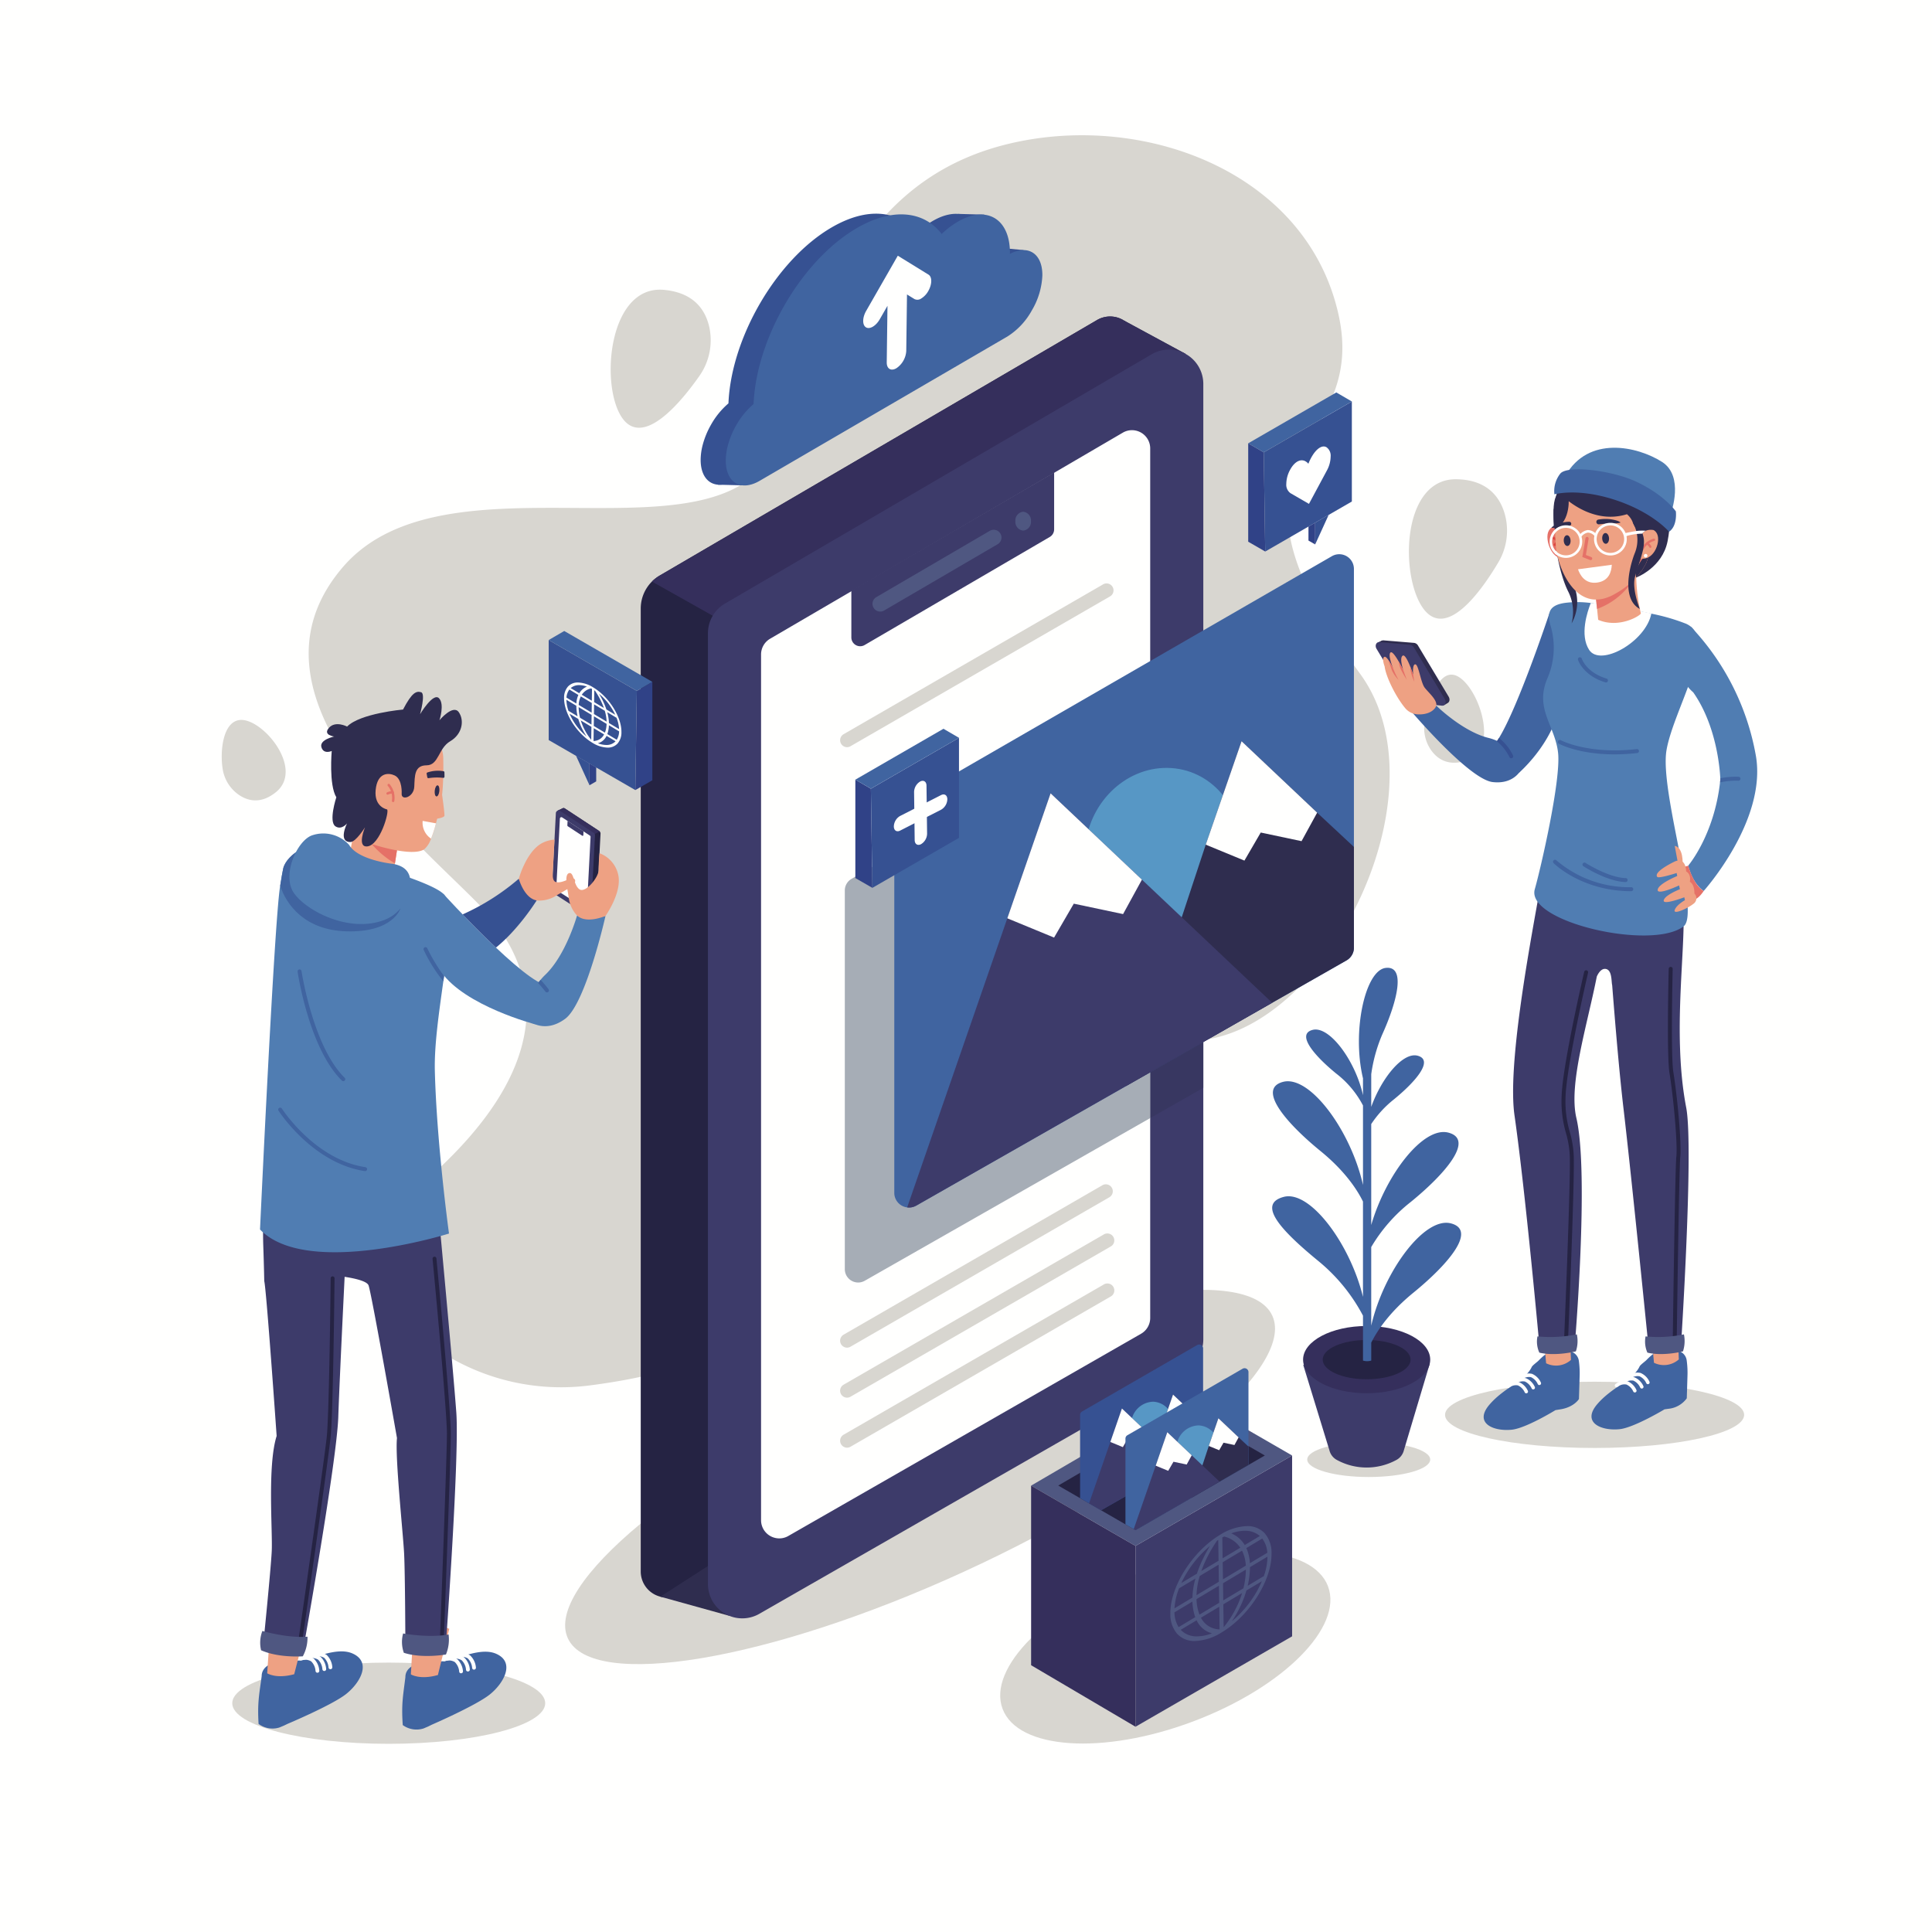 <svg xmlns="http://www.w3.org/2000/svg" xmlns:xlink="http://www.w3.org/1999/xlink" width="499.94" height="500" viewBox="0 0 499.94 500">
  <rect x="0" y="0" width="499.94" height="500" fill="#808080" stroke="none"/>
  <defs>
    <clipPath id="clip-path">
      <path id="Clip_2" data-name="Clip 2" d="M0,0H499.94V500H0Z" transform="translate(0.06)" fill="none"/>
    </clipPath>
    <clipPath id="clip-path-2">
      <path id="Clip_178" data-name="Clip 178" d="M.929,42.437,20.923,53.98,54.39,34.658l.6-24.407L35.826,0,0,18.83.929,42.437" transform="translate(0.971 0.978)" fill="none"/>
    </clipPath>
  </defs>
  <g id="img2" transform="translate(-0.06)">
    <g id="Group_3" data-name="Group 3">
      <path id="Clip_2-2" data-name="Clip 2" d="M0,0H499.94V500H0Z" transform="translate(0.06)" fill="none"/>
      <g id="Group_3-2" data-name="Group 3" clip-path="url(#clip-path)">
        <path id="Fill_1" data-name="Fill 1" d="M0,500H499.94V0H0Z" transform="translate(0.06)" fill="#fffffe"/>
      </g>
    </g>
    <path id="Fill_4" data-name="Fill 4" d="M72.968,323.472a57.554,57.554,0,0,1-45.974-14.124c-10.435-9.433-16.86-22.164-.816-35.364,38.4-31.59,35.355-57.115,17.642-75.179S-18.915,144.205,8.8,111.8C22.153,96.184,46.317,96.312,69.027,96.44c24.428.138,47.175.276,52.976-19.177,11.193-37.537,24.682-67.1,59.8-75.205S258.534,9.992,266.531,46.6c7.92,36.255-37.344,34.232,5.523,92.729,25.21,34.4-16.664,108.1-54.538,92.969s-84.194,8.107-85.818,50.82c-1.072,28.168-35.444,37.36-58.73,40.353" transform="translate(79.936 35)" fill="#d8d6d0"/>
    <path id="Fill_5" data-name="Fill 5" d="M23.082,21.6A16.067,16.067,0,0,0,24.765,8.861C23.482,4.52,20.224.143,12.327,0c-15.8-.283-14.62,30.829-6.473,35.456,5.905,3.354,13.5-7.584,17.228-13.858" transform="translate(364.643 124.014)" fill="#d8d6d0"/>
    <path id="Fill_6" data-name="Fill 6" d="M22.9,22.405A16.065,16.065,0,0,0,25.551,9.831C24.6,5.4,21.686.792,13.822.051-1.906-1.432-3.1,29.679,4.672,34.912c5.634,3.793,14.035-6.536,18.231-12.507" transform="translate(158.083 74.958)" fill="#d8d6d0"/>
    <path id="Fill_7" data-name="Fill 7" d="M.233,12.638a10,10,0,0,0,4.245,6.784c2.338,1.576,5.639,2.385,9.488-.68,7.7-6.131-3.793-19.7-9.54-18.688C.26.786-.465,8.145.233,12.638" transform="translate(57.437 186.291)" fill="#d8d6d0"/>
    <path id="Fill_8" data-name="Fill 8" d="M.226,11.677a10.006,10.006,0,0,0,1.557,7.85c1.626,2.3,4.424,4.233,9.11,2.736,9.373-2.995,2.453-21.11-3.28-22.208C3.459-.741,1.171,7.23.226,11.677" transform="translate(368.591 174.579)" fill="#d8d6d0"/>
    <path id="Fill_9" data-name="Fill 9" d="M.527.627C.512.558.493.47.473.373L.527.627" transform="translate(356.932 210.915)" fill="#e57167"/>
    <path id="Fill_10" data-name="Fill 10" d="M182.994,6.7c6.21,13.562-29.564,43.242-79.9,66.291S6.91,103.727.7,90.165,30.264,46.924,80.6,23.874,176.784-6.866,182.994,6.7" transform="translate(146.299 333.763)" fill="#d8d6d0"/>
    <path id="Fill_11" data-name="Fill 11" d="M15.859,8.585l-14.3,7.374L0,0,.027.015.039.022l15.82,8.563" transform="translate(290.943 82.969)" fill="#2f2d4f"/>
    <path id="Fill_12" data-name="Fill 12" d="M128.184,6.74V258.98a6.727,6.727,0,0,1-3.384,5.838L10.08,330.588A6.731,6.731,0,0,1,0,324.751V75.577A9.883,9.883,0,0,1,2.893,68.59,10,10,0,0,1,4.9,67.041L118.058.93a6.673,6.673,0,0,1,7.05.158l.012.007a6.664,6.664,0,0,1,3.064,5.645" transform="translate(165.862 81.896)" fill="#252343"/>
    <path id="Fill_13" data-name="Fill 13" d="M0,11.5l17.852,4.955V0L0,11.5" transform="translate(170.935 401.668)" fill="#2f2d4f"/>
    <path id="Fill_14" data-name="Fill 14" d="M138.047,9.658l-12.756,6.579v7.357L24.029,82.1,0,68.59a10,10,0,0,1,2.008-1.549L115.165.93a6.676,6.676,0,0,1,7.05.158l.012.007,15.82,8.563" transform="translate(168.755 81.896)" fill="#352f5c"/>
    <path id="Fill_15" data-name="Fill 15" d="M128.185,8.9V256.138a8.886,8.886,0,0,1-4.467,7.708L13.3,327.147A8.882,8.882,0,0,1,0,319.441V73.406a8.885,8.885,0,0,1,4.4-7.669L114.82,1.226A8.884,8.884,0,0,1,128.185,8.9" transform="translate(183.253 90.456)" fill="#3d3b6a"/>
    <path id="Fill_16" data-name="Fill 16" d="M100.7,4.724v225a4.72,4.72,0,0,1-2.372,4.093L7.062,286.14a4.655,4.655,0,0,1-3.53.476A4.7,4.7,0,0,1,0,282.049V58.043A4.72,4.72,0,0,1,2.337,53.97L93.6.65a4.837,4.837,0,0,1,.863-.4A4.721,4.721,0,0,1,100.7,4.724" transform="translate(196.997 111.317)" fill="#fffffe"/>
    <path id="Fill_17" data-name="Fill 17" d="M1.8,42.316a1.8,1.8,0,0,1-.9-3.352L67.968.241a1.8,1.8,0,0,1,1.8,3.11L2.693,42.074a1.788,1.788,0,0,1-.9.242" transform="translate(217.443 306.413)" fill="#d8d6d0"/>
    <path id="Fill_18" data-name="Fill 18" d="M1.8,42.425a1.8,1.8,0,0,1-.9-3.351L68.16.24a1.8,1.8,0,1,1,1.795,3.111L2.693,42.185a1.785,1.785,0,0,1-.9.24" transform="translate(217.443 319.246)" fill="#d8d6d0"/>
    <path id="Fill_19" data-name="Fill 19" d="M1.8,42.424a1.8,1.8,0,0,1-.9-3.35L68.16.24a1.8,1.8,0,1,1,1.795,3.11L2.693,42.184a1.785,1.785,0,0,1-.9.24" transform="translate(217.443 332.19)" fill="#d8d6d0"/>
    <path id="Fill_20" data-name="Fill 20" d="M1.8,42.315a1.8,1.8,0,0,1-.9-3.351L67.968.241a1.8,1.8,0,1,1,1.8,3.11L2.693,42.074a1.776,1.776,0,0,1-.9.241" transform="translate(217.443 151.031)" fill="#d8d6d0"/>
    <path id="Fill_21" data-name="Fill 21" d="M0,30.564V42.68a2.283,2.283,0,0,0,3.434,1.972L51.34,16.689a2.286,2.286,0,0,0,1.133-1.973V0L0,30.564" transform="translate(220.362 122.263)" fill="#3d3b6a"/>
    <path id="Fill_22" data-name="Fill 22" d="M2.01,21.165A2.007,2.007,0,0,1,1,17.425L30.365.273A2.007,2.007,0,1,1,32.39,3.739L3.02,20.891a2,2,0,0,1-1.01.274" transform="translate(225.827 137.089)" fill="#4f5781"/>
    <path id="Fill_23" data-name="Fill 23" d="M4.027,2.443A2.259,2.259,0,0,1,2.013,4.886,2.259,2.259,0,0,1,0,2.443,2.259,2.259,0,0,1,2.013,0,2.259,2.259,0,0,1,4.027,2.443" transform="translate(262.81 132.421)" fill="#4f5781"/>
    <path id="Fill_24" data-name="Fill 24" d="M0,114.439V7.933L13.745,0V106.606L0,114.439" transform="translate(297.693 174.888)" fill="#383761"/>
    <path id="Fill_25" data-name="Fill 25" d="M3.461,149.053A3.461,3.461,0,0,1,0,145.591V47.6a3.456,3.456,0,0,1,1.728-2.993L79.023,0V106.506L5.167,148.594a3.427,3.427,0,0,1-1.706.459" transform="translate(218.67 182.821)" fill="#a6adb6"/>
    <path id="Fill_26" data-name="Fill 26" d="M118.938,3.808v98a3.8,3.8,0,0,1-1.9,3.29L5.686,168.557a3.751,3.751,0,0,1-2.354.472A3.8,3.8,0,0,1,0,165.251V68.063A3.8,3.8,0,0,1,1.9,64.77L113.232.515a3.8,3.8,0,0,1,5.706,3.293" transform="translate(231.474 143.412)" fill="#4064a0"/>
    <path id="Fill_27" data-name="Fill 27" d="M40.29,21.824C39.6,33.707,30.036,43.2,18.922,43.036S-.647,33.1.039,21.214,10.292-.166,21.407,0,40.976,9.94,40.29,21.824" transform="translate(280.783 198.709)" fill="#5797c5"/>
    <path id="Fill_28" data-name="Fill 28" d="M58.993,27.359V53.415a3.8,3.8,0,0,1-1.9,3.29L0,89.246l20.647-62.48L29.92,0,49.475,18.487l9.518,8.872" transform="translate(291.419 191.803)" fill="#2f2d4f"/>
    <path id="Fill_29" data-name="Fill 29" d="M28.83,18.486l-4.037,7.375L14.234,23.63l-4.222,7.262L0,26.765,9.272,0,28.83,18.486" transform="translate(312.066 191.804)" fill="#fffffe"/>
    <path id="Fill_30" data-name="Fill 30" d="M94.454,54.2l-92.1,52.486A3.751,3.751,0,0,1,0,107.155L37.117,0,94.454,54.2" transform="translate(234.806 205.286)" fill="#3d3b6a"/>
    <path id="Fill_31" data-name="Fill 31" d="M34.833,22.336l-4.876,8.911L17.2,28.552l-5.1,8.774L0,32.339,11.2,0l23.63,22.336" transform="translate(260.721 205.288)" fill="#fffffe"/>
    <path id="Fill_32" data-name="Fill 32" d="M0,0V25.462L4.4,28,4.02,2.338,0,0" transform="translate(221.396 201.749)" fill="#304287"/>
    <path id="Fill_33" data-name="Fill 33" d="M22.8,0V25.887L.382,38.83,0,13.164,22.8,0" transform="translate(225.416 190.923)" fill="#365192"/>
    <path id="Fill_34" data-name="Fill 34" d="M1.783,16.4h0C.9,16.848.167,16.372.154,15.333L0,2.871A3.244,3.244,0,0,1,1.582.171C2.469-.282,3.2.2,3.211,1.234L3.366,13.7a3.244,3.244,0,0,1-1.583,2.7" transform="translate(236.596 202.055)" fill="#fffffe"/>
    <path id="Fill_35" data-name="Fill 35" d="M13.843,1.235h0a3.242,3.242,0,0,1-1.582,2.7L1.629,9.356C.742,9.808.013,9.332,0,8.292a3.244,3.244,0,0,1,1.582-2.7L12.214.171c.887-.452,1.617.024,1.629,1.064" transform="translate(231.357 205.575)" fill="#fffffe"/>
    <path id="Fill_36" data-name="Fill 36" d="M0,13.165,22.8,0l4.021,2.339L4.02,15.5,0,13.165" transform="translate(221.396 188.584)" fill="#4064a0"/>
    <path id="Fill_37" data-name="Fill 37" d="M77.4,8.572c0,4.735-17.327,8.572-38.7,8.572S0,13.307,0,8.572,17.326,0,38.7,0,77.4,3.838,77.4,8.572" transform="translate(373.991 357.544)" fill="#d8d6d0"/>
    <path id="Fill_38" data-name="Fill 38" d="M22.7.571A2.917,2.917,0,0,1,24.63,2.933a23.568,23.568,0,0,1,.2,4.134c-.124,4.044-.175,5.693-.175,5.693a6.651,6.651,0,0,1-4.729,2.712l-1.031.144s-7.939,4.773-11.647,5.14c-4.838.479-9.783-1.746-5.781-6.452C5.246,9.859,10.8,8.077,12.444,4.517c.191-.415,1.431-1.3,1.747-1.627C16.872.116,18.933-.669,22.7.571" transform="translate(411.89 349.075)" fill="#4064a0"/>
    <path id="Fill_39" data-name="Fill 39" d="M5.187,3.039a.452.452,0,0,1-.415-.273A3.536,3.536,0,0,0,3.015.987a2.785,2.785,0,0,0-2.277.595A.451.451,0,1,1,.162.889,3.638,3.638,0,0,1,3.3.13,4.414,4.414,0,0,1,5.6,2.411.45.45,0,0,1,5.364,3l-.177.037" transform="translate(421.294 355.149)" fill="#fffffe"/>
    <path id="Fill_40" data-name="Fill 40" d="M5.186,3.039a.453.453,0,0,1-.415-.273A3.54,3.54,0,0,0,3.013.986a2.778,2.778,0,0,0-2.275.6A.451.451,0,0,1,.161.888,3.636,3.636,0,0,1,3.3.13,4.394,4.394,0,0,1,5.6,2.411.448.448,0,0,1,5.364,3l-.178.037" transform="translate(419.716 356.277)" fill="#fffffe"/>
    <path id="Fill_41" data-name="Fill 41" d="M5.188,3.039a.451.451,0,0,1-.415-.273A3.545,3.545,0,0,0,3.015.985a2.779,2.779,0,0,0-2.276.6A.451.451,0,0,1,.162.888,3.639,3.639,0,0,1,3.3.13,4.409,4.409,0,0,1,5.6,2.41.451.451,0,0,1,5.365,3l-.177.037" transform="translate(417.915 357.286)" fill="#fffffe"/>
    <path id="Fill_42" data-name="Fill 42" d="M6.993.621l.41,9.991a5.806,5.806,0,0,1-6.432.867L0,.69S4.228-.816,6.993.621" transform="translate(427.082 341.159)" fill="#eea183"/>
    <path id="Fill_43" data-name="Fill 43" d="M22.7.57a2.917,2.917,0,0,1,1.932,2.363,23.481,23.481,0,0,1,.2,4.134c-.124,4.043-.176,5.745-.176,5.745s-1.219,2.081-4.727,2.66l-1.345.216s-7.625,4.7-11.334,5.068c-4.837.478-9.782-1.746-5.78-6.452C5.245,9.858,10.8,8.077,12.444,4.517c.191-.415,1.43-1.3,1.747-1.627C16.871.116,18.933-.669,22.7.57" transform="translate(383.983 349.209)" fill="#4064a0"/>
    <path id="Fill_44" data-name="Fill 44" d="M5.187,3.038a.449.449,0,0,1-.414-.273A3.553,3.553,0,0,0,3.015.985a2.781,2.781,0,0,0-2.277.6A.451.451,0,0,1,.162.888,3.634,3.634,0,0,1,3.3.13,4.413,4.413,0,0,1,5.6,2.409.453.453,0,0,1,5.364,3l-.177.036" transform="translate(393.205 355.376)" fill="#fffffe"/>
    <path id="Fill_45" data-name="Fill 45" d="M5.187,3.039a.453.453,0,0,1-.415-.273A3.532,3.532,0,0,0,3.015.986a2.776,2.776,0,0,0-2.276.6A.451.451,0,0,1,.162.888,3.639,3.639,0,0,1,3.3.13,4.417,4.417,0,0,1,5.6,2.41.451.451,0,0,1,5.365,3l-.178.037" transform="translate(391.626 356.503)" fill="#fffffe"/>
    <path id="Fill_46" data-name="Fill 46" d="M5.188,3.039a.451.451,0,0,1-.415-.274A3.548,3.548,0,0,0,3.015.985a2.783,2.783,0,0,0-2.277.6A.451.451,0,0,1,.162.887,3.639,3.639,0,0,1,3.3.13,4.413,4.413,0,0,1,5.6,2.41.452.452,0,0,1,5.364,3l-.176.037" transform="translate(389.826 357.512)" fill="#fffffe"/>
    <path id="Fill_47" data-name="Fill 47" d="M6.993.622l.41,9.99A5.808,5.808,0,0,1,.97,11.48L0,.69S4.226-.815,6.993.622" transform="translate(399.175 341.293)" fill="#eea183"/>
    <path id="Fill_48" data-name="Fill 48" d="M44.119,7.023,6.451,0C4.072,13.352-1.458,43.188.361,55.929,3.293,76.453,6.9,116.6,6.9,116.6a14.682,14.682,0,0,0,9.02-.676s3.834-44.879.452-59.313c-2.039-8.7,2.741-23.73,5.283-36.582,0,0,.8-2.051,2.138-2,1.886.074,1.592,3.307,1.842,4.2.928,11.818,1.914,23.295,2.977,32.318,2.1,17.853,6.478,61.824,6.478,61.824a12.627,12.627,0,0,0,8.344-.677S46.779,64.275,44.79,53.9c-3.158-16.463-.911-34.888-.671-46.877" transform="translate(391.603 232.685)" fill="#3d3b6a"/>
    <path id="Fill_49" data-name="Fill 49" d="M1.148,96.761H1.126a.515.515,0,0,1-.492-.535c.019-.427,1.8-42.735,1.486-48.483a25.611,25.611,0,0,0-.986-5.66A29.038,29.038,0,0,1,.01,32.83C.172,24.969,5.631,1.4,5.863.4a.513.513,0,1,1,1,.232C6.8.873,1.2,25.1,1.037,32.852a28.112,28.112,0,0,0,1.089,8.97,26.747,26.747,0,0,1,1.018,5.865c.323,5.8-1.41,46.839-1.484,48.583a.513.513,0,0,1-.512.491" transform="translate(404.137 251.075)" fill="#252343"/>
    <path id="Fill_50" data-name="Fill 50" d="M1.759,97.639H1.751a.513.513,0,0,1-.506-.52c.025-1.828.594-44.81.933-48.047C2.523,45.768,1.451,33.9.4,27.455-.349,22.888.182,1.412.2.5A.512.512,0,0,1,.717,0H.73a.514.514,0,0,1,.5.526c0,.223-.551,22.292.18,26.763,1.063,6.5,2.141,18.516,1.788,21.889-.334,3.191-.921,47.508-.927,47.955a.513.513,0,0,1-.512.506" transform="translate(431.667 250.197)" fill="#252343"/>
    <path id="Fill_51" data-name="Fill 51" d="M.148.527A32.921,32.921,0,0,0,10.076,0a8.553,8.553,0,0,1-.244,4.4s-5.1,1.327-9.209.324A7.105,7.105,0,0,1,.148.527" transform="translate(425.729 345.29)" fill="#4f5781"/>
    <path id="Fill_52" data-name="Fill 52" d="M.152.527A34.681,34.681,0,0,0,10.344,0a8.334,8.334,0,0,1-.25,4.4S4.854,5.731.64,4.728A6.932,6.932,0,0,1,.152.527" transform="translate(397.752 345.29)" fill="#4f5781"/>
    <path id="Fill_53" data-name="Fill 53" d="M17.677,24.236c-1.943,9.69-10.414,17.02-10.414,17.02L0,34.793A6.282,6.282,0,0,0,1.529,33.1c.185-.265.372-.554.565-.867C7.168,23.962,15.116,0,15.116,0s4.5,14.547,2.561,24.236" transform="translate(385.87 158.713)" fill="#4064a0"/>
    <path id="Fill_54" data-name="Fill 54" d="M28.744,15.888s-1.639,4.587-7.725,3.871S0,1.48,0,1.48A18.545,18.545,0,0,0,6.465,0s6.828,6.7,13.5,8.334a12.894,12.894,0,0,1,8.779,7.554" transform="translate(365.275 182.613)" fill="#4064a0"/>
    <path id="Fill_55" data-name="Fill 55" d="M3.936,5.225l-.213.047a.512.512,0,0,1-.467-.3A12.174,12.174,0,0,0,0,.867C.185.6.372.313.565,0A13.2,13.2,0,0,1,4.187,4.543a.513.513,0,0,1-.251.682" transform="translate(387.399 190.949)" fill="#365192"/>
    <path id="Fill_56" data-name="Fill 56" d="M0,.629,1.172.119.9.882,0,.629" transform="translate(356.499 165.652)" fill="#2f2d4f"/>
    <path id="Fill_57" data-name="Fill 57" d="M9.861,1.343l7.933,13.229c.511.848.091,1.815-.753,1.725l-2.935-.317-5.048-.542a1.385,1.385,0,0,1-.986-.686L.223,1.736C-.281.9.116-.064.947,0l7.9.649a1.37,1.37,0,0,1,1.014.691" transform="translate(357.133 165.707)" fill="#2f2d4f"/>
    <path id="Fill_58" data-name="Fill 58" d="M1.354.574l-.935.569L0,.687,1.208,0l.146.574" transform="translate(373.293 181.356)" fill="#2f2d4f"/>
    <path id="Fill_59" data-name="Fill 59" d="M.226,1.743l7.9,13.108a1.39,1.39,0,0,0,.988.691l8,.889c.844.094,1.262-.876.747-1.733L9.882,1.378a1.384,1.384,0,0,0-1.016-.7L.947,0C.116-.067-.283.9.226,1.743" transform="translate(356.051 166.175)" fill="#3d3b6a"/>
    <path id="Fill_60" data-name="Fill 60" d="M2.2,1.3c.58.962.669,1.971.2,2.253S1.081,3.289.5,2.328-.169.357.3.074,1.62.341,2.2,1.3" transform="translate(363.392 173.244)" fill="#2f2d4f"/>
    <path id="Fill_61" data-name="Fill 61" d="M.391,3.668h0C.341,3.532-.4,1.563.3,1.2c.263-.138.639.223,1.016.739l0,0A16.424,16.424,0,0,1,2.578,4.123l0,.008.018.033-.06-.147-.01-.025c-.027-.071-.062-.16-.1-.259L2.415,3.7c-.381-1-1.082-3.109-.506-3.633.413-.376,1.352.994,2.123,2.327.608,1.047,1.109,2.069,1.173,2.2-.015-.042-.058-.177-.115-.369l-.01-.028c-.25-.864-.739-2.84-.013-3.311.56-.361,1.416,1.455,2.015,2.981v0C7.488,4.9,7.776,5.8,7.776,5.8s-.271-2.751.57-2.67,1.381,4.723,2.426,6.056,3.089,3.025,3,4.468c-.047.752-1.379,2.586-4.852,2.419A4.468,4.468,0,0,1,5.712,14.46C3.275,11.545.7,6.283.394,3.673" transform="translate(357.967 168.78)" fill="#eea183"/>
    <path id="Fill_62" data-name="Fill 62" d="M2.682,5.233A9.68,9.68,0,0,1,1.011,2.866C.629,1.856,0,0,0,0L0,0A16.424,16.424,0,0,1,1.262,2.186l0,.008A20.4,20.4,0,0,0,2.682,5.233" transform="translate(359.283 170.717)" fill="#e57167"/>
    <path id="Fill_63" data-name="Fill 63" d="M2.109,4.757A28.894,28.894,0,0,1,.48,1.888,6.9,6.9,0,0,1,0,0C.608,1.047,1.109,2.069,1.173,2.2c0,0,.722,2.043.936,2.559" transform="translate(361.999 171.17)" fill="#e57167"/>
    <path id="Fill_64" data-name="Fill 64" d="M1.015,3.763S-.181,1.239.024,0C.43,1.032.718,1.932.718,1.932" transform="translate(365.025 172.644)" fill="#e57167"/>
    <path id="Fill_65" data-name="Fill 65" d="M38.632,83.9C30.37,90.248-2.279,82.74.126,74.293c1.512-5.308,6.805-28.2,6.024-35.3s-6.2-11.418-2.706-19.4A19.88,19.88,0,0,0,4.121,5.838C3.117,2.287,4.383.711,7.955.2a25.7,25.7,0,0,1,6.669.036C19.667.969,25.4,1.917,30.3,2.991a52.191,52.191,0,0,1,8.957,2.6c8.659,3.83-3.209,22.055-5.043,32.7s8.82,42.231,4.421,45.61" transform="translate(397.09 155.807)" fill="#507db2"/>
    <path id="Fill_66" data-name="Fill 66" d="M14.643,3.732C5.441,3.732.51,1.1.266.964A.514.514,0,0,1,.76.063C.828.1,7.786,3.8,20.414,2.372a.513.513,0,1,1,.115,1.019,52.4,52.4,0,0,1-5.886.341" transform="translate(403.176 191.473)" fill="#4064a0"/>
    <path id="Fill_67" data-name="Fill 67" d="M7.279,6.552l-.15-.023C1.376,4.779.076.834.024.667A.513.513,0,0,1,1,.357c.048.15,1.221,3.607,6.426,5.19a.514.514,0,0,1-.149,1.005" transform="translate(408.363 170.049)" fill="#4064a0"/>
    <path id="Fill_68" data-name="Fill 68" d="M20.244,8.13C7.6,8.13.45,1.173.152.877A.513.513,0,1,1,.875.149,29.153,29.153,0,0,0,20.244,7.1a.513.513,0,1,1,0,1.026h0" transform="translate(401.935 222.483)" fill="#4064a0"/>
    <path id="Fill_69" data-name="Fill 69" d="M11.148,5.027h-.013C6.421,4.912.485,1.106.235.944A.513.513,0,1,1,.791.082C.851.12,6.738,3.893,11.161,4a.513.513,0,0,1-.013,1.026" transform="translate(409.568 223.218)" fill="#4064a0"/>
    <path id="Fill_70" data-name="Fill 70" d="M17.306,2.7C15.9,10.06,4.1,16.651,1.188,12.129-1.278,8.3.717,2.28,1.633,0,6.676.719,12.411,1.648,17.306,2.7" transform="translate(410.081 156.024)" fill="#fffffe"/>
    <path id="Fill_71" data-name="Fill 71" d="M6.761,68.425c-1.97-1.408-3.212-3.712-4.01-6.552,0,0,6.665-7.75,8.248-21.555.029-.231.054-.464.078-.7,0,0,0-.126-.013-.362-.1-2.16-.891-13.551-7.007-22.253,0,0-8.688-6.919-.636-17.006A64.873,64.873,0,0,1,20.3,33.576C23.073,50.295,6.761,68.425,6.761,68.425" transform="translate(434.151 162.144)" fill="#507db2"/>
    <path id="Fill_72" data-name="Fill 72" d="M5.283.559a.51.51,0,0,1-.539.484A19.549,19.549,0,0,0,0,1.479c.029-.231.054-.464.078-.7,0,0,0-.126-.013-.362A19.818,19.818,0,0,1,4.8.019a.515.515,0,0,1,.485.54" transform="translate(445.15 200.983)" fill="#4064a0"/>
    <path id="Fill_73" data-name="Fill 73" d="M0,.419,1.436,0C2.36,2.946,3.561,5.382,5.447,6.551c0,0-1.409,2.259-2.724,2.259S0,.419,0,.419" transform="translate(435.466 224.017)" fill="#e57167"/>
    <path id="Fill_74" data-name="Fill 74" d="M4.767.2S-.988,2.868.149,4.235c.393.472,5.008-1.007,5.008-1.007L5.312,4S.444,5.985.251,7.552,5.8,6.436,5.8,6.436l.2.979S2.111,8.931,1.819,10.291,7.147,9.5,7.147,9.5l.154.761S5.129,11.45,4.662,12.788s3.352-.406,4.765-1.538a1.736,1.736,0,0,0,.32-2.721S9.9,6.292,8.574,5.483c0,0,.466-1.9-.96-2.664,0,0,.057-3.7-2.847-2.623" transform="translate(428.762 222.684)" fill="#eea183"/>
    <path id="Fill_75" data-name="Fill 75" d="M2.042,4.847S2.335.406,0,0L.825,4.42l1.217.427" transform="translate(433.424 218.884)" fill="#eea183"/>
    <path id="Fill_76" data-name="Fill 76" d="M3.648,7.534s0,7.862,1.909,13.148a11.185,11.185,0,0,1-.889,9.048,11.706,11.706,0,0,0-.882-8.282C1.6,17.159-.339,7.857.05,0l3.6,7.534" transform="translate(402.063 131.594)" fill="#2f2d4f"/>
    <path id="Fill_77" data-name="Fill 77" d="M20.767,30.745s6.774-2.492,8.127-9.441.954-17.154-8.53-20.155S2.116,1.027,0,9.779c0,0,7.277,17.43,20.767,20.966" transform="translate(402.693 118.7)" fill="#2f2d4f"/>
    <path id="Fill_78" data-name="Fill 78" d="M0,3.7l.516,4.81L.8,11.321c5.484,2.362,11.1-1.177,11.041-1.674A46.624,46.624,0,0,1,10.64.379a1.554,1.554,0,0,0-.312-.167C7.436-1.045,0,3.7,0,3.7" transform="translate(412.82 149.066)" fill="#eea183"/>
    <path id="Fill_79" data-name="Fill 79" d="M0,3.7l.516,4.81a18.6,18.6,0,0,0,9.812-8.3C7.436-1.045,0,3.7,0,3.7" transform="translate(412.82 149.066)" fill="#e57167"/>
    <path id="Fill_80" data-name="Fill 80" d="M3.868,1.209S1.731-1.327.377.947s1.1,8.625,4.629,6.841L3.868,1.209" transform="translate(400.478 136.346)" fill="#e57167"/>
    <path id="Fill_81" data-name="Fill 81" d="M.956.576A.462.462,0,1,1,.576.045.462.462,0,0,1,.956.576" transform="translate(402.358 142.516)" fill="#fffffe"/>
    <path id="Fill_82" data-name="Fill 82" d="M3.33,3.47a.308.308,0,0,1-.307-.207A4.732,4.732,0,0,0,.213.6.306.306,0,0,1,.4.014a5.273,5.273,0,0,1,3.2,3.05.306.306,0,0,1-.19.389L3.33,3.47" transform="translate(401.252 138.71)" fill="#dc4740"/>
    <path id="Fill_83" data-name="Fill 83" d="M.324,1.481l-.168-.04A.3.3,0,0,1,.04,1.024,2.8,2.8,0,0,1,1.134.034a.306.306,0,0,1,.282.544,2.2,2.2,0,0,0-.843.748.31.31,0,0,1-.249.155" transform="translate(402.113 139.811)" fill="#dc4740"/>
    <path id="Fill_84" data-name="Fill 84" d="M.11,16.752c.051.714.125,1.382.224,1.986.9,5.448,5.689,16.511,15.274,10.875a22.556,22.556,0,0,0,5.343-4.148,16.548,16.548,0,0,0,2.482-3.557,9.716,9.716,0,0,0,.554-1.6c.03-.094.059-.19.087-.284l.05-.16a43.292,43.292,0,0,0,1.119-4.647c.351-1.878.573-3.629.71-5.069a7.52,7.52,0,0,0-3.066-6.8C17.063-.886,10.343-.327,5.825.841A7.5,7.5,0,0,0,.216,7.606c-.1,1.532-.187,3.277-.211,5.011-.018,1.428.007,2.854.1,4.135" transform="translate(402.509 123.98)" fill="#eea183"/>
    <path id="Fill_85" data-name="Fill 85" d="M5.1.49A.51.51,0,0,0,4.573,0,9,9,0,0,0,2.026.417C.242,1.026,0,1.534,0,1.534s.222.211,2.559-.264c.6-.122,1.395-.171,2.084-.237A.512.512,0,0,0,5.1.5V.49" transform="translate(401.545 135.018)" fill="#2f2d4f"/>
    <path id="Fill_86" data-name="Fill 86" d="M.008.865a.611.611,0,0,1,.509-.7A10.777,10.777,0,0,1,3.6.073C5.835.379,6.237.919,6.237.919s-.213.3-3.064.278c-.732-.006-1.677.119-2.5.2A.615.615,0,0,1,.01.877l0-.012" transform="translate(413.144 134.282)" fill="#2f2d4f"/>
    <path id="Fill_87" data-name="Fill 87" d="M2.084,6.009,2,5.986,0,5.208.815.343a.41.41,0,1,1,.809.135l-.7,4.207L2.3,5.222a.41.41,0,0,1-.214.787" transform="translate(409.517 138.927)" fill="#e57167"/>
    <path id="Fill_88" data-name="Fill 88" d="M0,0A4.064,4.064,0,0,0,3.26,2.037c.2-.526.382-1.06.554-1.6C2.719.638,1.045.763,0,0" transform="translate(422.682 143.851)" fill="#e57167"/>
    <path id="Fill_89" data-name="Fill 89" d="M.114,5.437A16.548,16.548,0,0,0,2.6,1.88,9.716,9.716,0,0,0,3.15.284C3.18.19,3.209.094,3.237,0A5.1,5.1,0,0,0,2.006.285S-.563,3.223.114,5.437" transform="translate(423.346 144.008)" fill="#2f2d4f"/>
    <path id="Fill_90" data-name="Fill 90" d="M0,1.169C.472,2.551,1.759,5.038,4.919,4.615S8.656,1.686,8.741,0L0,1.169" transform="translate(408.4 146.142)" fill="#fffffe"/>
    <path id="Fill_91" data-name="Fill 91" d="M0,1.442c.044.768.475,1.368.963,1.34s.85-.672.806-1.441S1.3-.027.809,0-.04.674,0,1.442" transform="translate(414.657 137.93)" fill="#2f2d4f"/>
    <path id="Fill_92" data-name="Fill 92" d="M0,1.442c.043.768.475,1.369.963,1.341s.848-.673.8-1.441S1.3-.026.809,0-.04.674,0,1.442" transform="translate(404.709 138.5)" fill="#2f2d4f"/>
    <path id="Fill_93" data-name="Fill 93" d="M1.689,1S3.878-1.244,5,.992,3.889,8.774,0,7.162L1.689,1" transform="translate(423.844 137.117)" fill="#eea183"/>
    <path id="Fill_94" data-name="Fill 94" d="M.956.576A.462.462,0,1,1,.577.044.462.462,0,0,1,.956.576" transform="translate(425.398 143.3)" fill="#fffffe"/>
    <path id="Fill_95" data-name="Fill 95" d="M.252,3.063a.288.288,0,0,0,.3-.173A4.475,4.475,0,0,1,3.387.571.289.289,0,0,0,3.253.008,4.984,4.984,0,0,0,.023,2.663a.29.29,0,0,0,.153.38l.076.02" transform="translate(424.741 139.395)" fill="#e57167"/>
    <path id="Fill_96" data-name="Fill 96" d="M1.105,1.462l.161-.025A.29.29,0,0,0,1.4,1.051,2.636,2.636,0,0,0,.44.043a.289.289,0,0,0-.3.493A2.1,2.1,0,0,1,.881,1.3a.288.288,0,0,0,.224.163" transform="translate(425.971 140.307)" fill="#e57167"/>
    <path id="Fill_97" data-name="Fill 97" d="M24.324,15.063a3.626,3.626,0,0,0-2.154.142,2.571,2.571,0,0,0-.926.748l-.162.21a1.48,1.48,0,0,1-.339-.195,2.729,2.729,0,0,1-.644-.742,8.489,8.489,0,0,1-1.279-2.133A5.122,5.122,0,0,0,17.3,10.925C7.644,13.93,0,5.6,0,5.6c2.988-9.2,19.234-4.816,23.425-2.59s5.647,12.844.9,12.049" transform="translate(403.763 122.136)" fill="#2f2d4f"/>
    <path id="Fill_98" data-name="Fill 98" d="M1.165.132A9.023,9.023,0,0,1,1.644,8.1c-1.77,4.657-3.057,12.022,1.327,14.383,0,0-2.1-5.087-1.241-8.3,1.018-3.814,2.828-7.6,2.179-10.355S2.109-.478,1.165.132" transform="translate(421.418 135.097)" fill="#2f2d4f"/>
    <path id="Fill_99" data-name="Fill 99" d="M3.887.883S4.714,7.276.318,9.527c0,0-1.9-12.969,3.569-8.644" transform="translate(402.056 127.506)" fill="#2f2d4f"/>
    <path id="Fill_100" data-name="Fill 100" d="M4.217,8.437A4.218,4.218,0,0,1,3.989.006C4.066,0,4.144,0,4.222,0a4.218,4.218,0,0,1,.227,8.43C4.372,8.434,4.294,8.437,4.217,8.437Zm0-7.78h0c-.065,0-.131,0-.2.005a3.56,3.56,0,0,0,.193,7.115c.065,0,.131,0,.2-.005A3.56,3.56,0,0,0,4.22.658Z" transform="translate(412.574 135.298)" fill="#fffffe"/>
    <path id="Fill_101" data-name="Fill 101" d="M4.217,8.436A4.218,4.218,0,0,1,3.987.006C4.065,0,4.143,0,4.22,0a4.218,4.218,0,0,1,.23,8.429C4.372,8.434,4.294,8.436,4.217,8.436Zm0-7.779h0c-.065,0-.131,0-.2.005a3.56,3.56,0,0,0,.194,7.115h0c.065,0,.131,0,.2-.005A3.56,3.56,0,0,0,4.221.658Z" transform="translate(401.063 135.929)" fill="#fffffe"/>
    <path id="Fill_102" data-name="Fill 102" d="M3.377.055C2.634.122.414.583,0,.672a4.744,4.744,0,0,0,.287.881C.258,1.392,1.694,1.08,1.694,1.1A14.621,14.621,0,0,1,4.021.8c.163-.008.331-.014.5-.015A2.571,2.571,0,0,1,5.448.034,12.344,12.344,0,0,0,3.377.055" transform="translate(420.485 137.307)" fill="#fffffe"/>
    <path id="Fill_103" data-name="Fill 103" d="M.554,1.823A2.665,2.665,0,0,1,2.309.659a2.426,2.426,0,0,1,1.785.969l.53-.389A3.046,3.046,0,0,0,2.273,0,3.277,3.277,0,0,0,0,1.469l.554.354" transform="translate(408.655 137.159)" fill="#fffffe"/>
    <path id="Fill_104" data-name="Fill 104" d="M27.345,16.842s3.482-9.479-2.328-13.18C18.664-.383,5.919-3.26,0,7.293l27.345,9.549" transform="translate(405.12 115.863)" fill="#507db2"/>
    <path id="Fill_105" data-name="Fill 105" d="M29.711,16.15s-4.239-5.056-13.989-8.238S.043,6.473.043,6.473A7.288,7.288,0,0,1,1.61,1.055C3.627-1.121,14.958.312,21.066,3.133c7.47,3.45,10.405,7.754,10.405,7.754s.468,3.742-1.76,5.263" transform="translate(402.249 121.445)" fill="#4064a0"/>
    <path id="Fill_106" data-name="Fill 106" d="M80.984,10.508c0,5.8-18.129,10.51-40.492,10.51S0,16.313,0,10.508,18.129,0,40.492,0,80.984,4.7,80.984,10.508" transform="translate(60.16 430.227)" fill="#d8d6d0"/>
    <path id="Fill_107" data-name="Fill 107" d="M.14,18.987a6.026,6.026,0,0,0,5.374.877l1.175-.5.96-.473S19.1,13.932,22.694,11.041,29.3,2.749,24.332.546,11.7,3.618,9.059,2.261c0,0-8.284-.086-8.243,4.348C.253,11.282-.255,13.411.14,18.987" transform="translate(104.142 427.409)" fill="#4064a0"/>
    <path id="Fill_108" data-name="Fill 108" d="M4.681,4.3a.49.49,0,0,1-.324-.432A3.857,3.857,0,0,0,3.208,1.4a3.031,3.031,0,0,0-2.55-.225A.49.49,0,0,1,.322.252,3.951,3.951,0,0,1,3.815.626,4.79,4.79,0,0,1,5.336,3.8a.491.491,0,0,1-.46.521L4.681,4.3" transform="translate(117.878 427.727)" fill="#fffffe"/>
    <path id="Fill_109" data-name="Fill 109" d="M4.681,4.3a.493.493,0,0,1-.325-.433A3.856,3.856,0,0,0,3.208,1.4a3.021,3.021,0,0,0-2.55-.224A.491.491,0,0,1,.322.251,3.956,3.956,0,0,1,3.814.625,4.79,4.79,0,0,1,5.336,3.8a.49.49,0,0,1-.46.52L4.681,4.3" transform="translate(116.297 428.207)" fill="#fffffe"/>
    <path id="Fill_110" data-name="Fill 110" d="M4.682,4.3a.493.493,0,0,1-.325-.433A3.856,3.856,0,0,0,3.209,1.4a3.023,3.023,0,0,0-2.55-.223A.491.491,0,0,1,.323.25,3.957,3.957,0,0,1,3.815.625,4.8,4.8,0,0,1,5.337,3.8a.492.492,0,0,1-.46.52l-.2-.027" transform="translate(114.525 428.675)" fill="#fffffe"/>
    <path id="Fill_111" data-name="Fill 111" d="M.762.333,0,13.369s2.3,1.507,7,.175L9.947,1.582S4.111-.873.762.333" transform="translate(106.375 419.9)" fill="#eea183"/>
    <path id="Fill_112" data-name="Fill 112" d="M0,1.466,27.482,0s4.524,48.253,5.346,59.654-2.716,60.208-2.716,60.208a10.652,10.652,0,0,1-10.467-.084s-.059-18.359-.321-23.591-2.38-25-1.85-29.943c0,0-6.6-37.565-7.361-39.522S0,24.058,0,24.058V1.466" transform="translate(85.312 305.881)" fill="#3d3b6a"/>
    <path id="Fill_113" data-name="Fill 113" d="M2.361,100.9h-.02a.5.5,0,0,1-.482-.522c.018-.481,1.847-48.244,1.858-54.518C3.729,39.606.039.94,0,.549a.5.5,0,1,1,1-.1c.153,1.594,3.733,39.106,3.721,45.412-.012,6.29-1.841,54.072-1.86,54.554a.5.5,0,0,1-.5.483" transform="translate(111.993 325.202)" fill="#252343"/>
    <path id="Fill_114" data-name="Fill 114" d="M.305,0S6.921,1.211,12.071.26a10.129,10.129,0,0,1-.679,5.177S5.25,6.549.493,5A8.4,8.4,0,0,1,.305,0" transform="translate(104.067 422.689)" fill="#4f5781"/>
    <path id="Fill_115" data-name="Fill 115" d="M.107,18.773a6.026,6.026,0,0,0,5.365.931l1.18-.493.965-.462s11.5-4.842,15.122-7.7S29.431,2.827,24.482.574,11.819,3.521,9.193,2.137c0,0-8.284-.169-8.286,4.266-.611,4.668-1.14,6.791-.8,12.37" transform="translate(66.866 427.325)" fill="#4064a0"/>
    <path id="Fill_116" data-name="Fill 116" d="M4.645,4.325a.489.489,0,0,1-.321-.435A3.856,3.856,0,0,0,3.2,1.41,3.023,3.023,0,0,0,.653,1.161.491.491,0,0,1,.326.235a3.96,3.96,0,0,1,3.489.41,4.8,4.8,0,0,1,1.49,3.2.491.491,0,0,1-.466.514l-.194-.029" transform="translate(80.748 427.584)" fill="#fffffe"/>
    <path id="Fill_117" data-name="Fill 117" d="M4.646,4.326a.492.492,0,0,1-.321-.436A3.854,3.854,0,0,0,3.2,1.411,3.019,3.019,0,0,0,.654,1.162.491.491,0,0,1,.327.236,3.955,3.955,0,0,1,3.816.645,4.792,4.792,0,0,1,5.3,3.84a.49.49,0,0,1-.465.515l-.194-.029" transform="translate(79.161 428.048)" fill="#fffffe"/>
    <path id="Fill_118" data-name="Fill 118" d="M4.645,4.325a.49.49,0,0,1-.321-.435A3.852,3.852,0,0,0,3.2,1.411a3.021,3.021,0,0,0-2.548-.25A.491.491,0,0,1,.326.235a3.96,3.96,0,0,1,3.489.41A4.785,4.785,0,0,1,5.3,3.84a.49.49,0,0,1-.464.515l-.195-.03" transform="translate(77.386 428.498)" fill="#fffffe"/>
    <path id="Fill_119" data-name="Fill 119" d="M.892.311,0,13.338s2.288,1.53,6.994.245l3.07-11.93S4.252-.861.892.311" transform="translate(69.197 419.654)" fill="#eea183"/>
    <path id="Fill_120" data-name="Fill 120" d="M21.946,0s-2.108,41.682-2.477,53.107-8.971,59.6-8.971,59.6A10.651,10.651,0,0,1,.1,111.532s1.853-18.266,2.138-23.5-1.169-22.2,1.277-29.973c0,0-2.656-38.049-3.206-40.074,0,0-.062-3.67-.247-8.943C-.073,5.274.059.971.059.971L21.946,0" transform="translate(68.131 313.524)" fill="#3d3b6a"/>
    <path id="Fill_121" data-name="Fill 121" d="M.5,96.2.431,96.2A.5.5,0,0,1,0,95.63C.074,95.153,6.866,47.841,7.531,41.6,8.194,35.381,8.549.846,8.552.5a.5.5,0,1,1,1,.01c-.014,1.424-.359,34.931-1.028,41.2S1.068,95.3,1,95.774a.5.5,0,0,1-.5.43" transform="translate(77.077 330.275)" fill="#252343"/>
    <path id="Fill_122" data-name="Fill 122" d="M.555,0S7.009,1.893,12.229,1.482a10.111,10.111,0,0,1-1.214,5.079S4.791,7.027.221,4.993A8.4,8.4,0,0,1,.555,0" transform="translate(67.401 422.042)" fill="#4f5781"/>
    <path id="Fill_123" data-name="Fill 123" d="M45.237,57.811C45.715,76.78,48.9,99.928,48.9,99.928S12.131,111.489,0,98.88c0,0,3.685-79.771,5.2-88.848l.018-.1c.492-2.953.4-2.555.775-4.409.38-1.872,2.509-4.07,4.676-5.03A4.286,4.286,0,0,1,13.545.115C24.638,3.369,43.776,8.579,47.42,12c2.59,2.434,1.594,11.237.213,21.242-.064.463-.128.928-.195,1.4-1.11,7.965-2.368,16.531-2.2,23.166" transform="translate(67.346 219.274)" fill="#507db2"/>
    <path id="Fill_124" data-name="Fill 124" d="M22.492,16.434l-.077-.006C8.817,14.363.166.924.08.788A.514.514,0,0,1,.948.238C1.031.37,9.44,13.419,22.569,15.412a.514.514,0,0,1-.077,1.022" transform="translate(72.048 286.616)" fill="#4064a0"/>
    <path id="Fill_125" data-name="Fill 125" d="M5.332,7.442c-.064.463-.128.928-.2,1.4A39.962,39.962,0,0,1,.047.726.514.514,0,0,1,.982.3a40.884,40.884,0,0,0,4.35,7.142" transform="translate(109.647 245.078)" fill="#4064a0"/>
    <path id="Fill_126" data-name="Fill 126" d="M11.825,28.913a.509.509,0,0,1-.359-.147C3.051,20.523.126,1.4.006.588A.513.513,0,0,1,1.021.437c.03.2,3,19.6,11.163,27.6a.513.513,0,0,1-.359.88" transform="translate(77.066 250.856)" fill="#4064a0"/>
    <path id="Fill_127" data-name="Fill 127" d="M1.6,0s.628,4.335.628,5.468c0,.565-2.232.853-2.232.853S.773,1.057,1.6,0" transform="translate(112.848 205.584)" fill="#eea183"/>
    <path id="Fill_128" data-name="Fill 128" d="M4.861,11.2a14.737,14.737,0,0,0,6.755.512l.3-2.021.079-.5.648-4.176.08-.521S4.888-1.044,1.679.175a1.626,1.626,0,0,0-.347.164A75.6,75.6,0,0,1,0,8.154c.144.928,2.043,2.012,4.861,3.049" transform="translate(90.26 214.215)" fill="#eea183"/>
    <path id="Fill_129" data-name="Fill 129" d="M6.646.817,6,4.993A22.9,22.9,0,0,1,0,0L6.646.817" transform="translate(96.26 218.414)" fill="#e57167"/>
    <path id="Fill_130" data-name="Fill 130" d="M28.089,14.363c-.056,1.555-.159,3.1-.331,4.492-.09.772-.2,1.5-.344,2.145a20.882,20.882,0,0,1-.582,2.132l0,.013c-.023.133-.236,1.218-.6,2.619l-.026.1a31.51,31.51,0,0,1-1.244,3.864l-.1.241a6.024,6.024,0,0,1-1.644,2.491c-3.1,2.162-13.6-1.332-13.6-1.332L8.584,30.71c-1.209-.313-1.375-.844-1.97-1.434a19.505,19.505,0,0,1-1.955-2.021,18.105,18.105,0,0,1-2.517-4A10.717,10.717,0,0,1,1.623,21.5c-.027-.1-.056-.211-.079-.313L1.5,21.01A48.354,48.354,0,0,1,.518,15.9C.233,13.84.082,11.926.01,10.353A8.186,8.186,0,0,1,3.689,3.124C10.236-1.189,17.514-.237,22.363,1.266a8.16,8.16,0,0,1,5.752,7.643c.033,1.667.033,3.571-.026,5.454" transform="translate(86.646 187.285)" fill="#eea183"/>
    <path id="Fill_131" data-name="Fill 131" d="M1.208,1.5C1.126,2.288.793,2.9.464,2.867s-.528-.7-.445-1.495S.434-.033.763,0s.528.7.445,1.5" transform="translate(112.537 203.221)" fill="#2f2d4f"/>
    <path id="Fill_132" data-name="Fill 132" d="M4.35.112A8.525,8.525,0,0,0,.183.443.289.289,0,0,0,0,.765l.164.912A.288.288,0,0,0,.5,1.913a13.766,13.766,0,0,1,3.782-.076.293.293,0,0,0,.33-.282c.007-.39,0-.779-.013-1.169A.29.29,0,0,0,4.35.112" transform="translate(110.464 199.451)" fill="#2f2d4f"/>
    <path id="Fill_133" data-name="Fill 133" d="M20.824,26.4c-.086,1.824,3.137.916,3.268-1.861s0-5.512,3.177-5.522,2.99-4.392,6.125-6.231,3.7-5.4,2.211-7.521-5,2.088-5,2.088,1.39-4.176-.129-5.706S25.585,5.8,25.585,5.8s1.5-5.344.269-5.7-2.345.014-4.67,4.48c0,0-11.1.978-14.476,4.41,0,0-3.011-1.587-4.692.321s1.363,2.251,1.363,2.251-3.893.811-3.322,2.759,2.67.988,2.67.988-.777,8.723,1.192,11.98c0,0-2.076,6.3-.226,7.519,1.577,1.04,2.987-.749,2.987-.749s-2.395,4.812.88,4.812c1.411,0,3.777-3.8,3.777-3.8s-2.166,5.169.562,4.933c3.312-.287,5.822-9.105,5.143-9.573,0,0-3.367-.582-2.951-5,.438-4.662,3.4-4.522,4.933-3.787,2.065.991,1.8,4.751,1.8,4.751" transform="translate(83.172 179.023)" fill="#2f2d4f"/>
    <path id="Fill_134" data-name="Fill 134" d="M1.314,4.7a.315.315,0,0,1-.162-.344A4.867,4.867,0,0,0,.079.524.316.316,0,0,1,.551.105,5.428,5.428,0,0,1,1.768,4.489a.315.315,0,0,1-.374.243L1.314,4.7" transform="translate(100.324 202.818)" fill="#e57167"/>
    <path id="Fill_135" data-name="Fill 135" d="M.169.908.041.785A.315.315,0,0,1,.16.356a2.869,2.869,0,0,1,1.488-.3A.315.315,0,1,1,1.61.689,2.272,2.272,0,0,0,.471.9a.315.315,0,0,1-.3,0" transform="translate(100.044 204.696)" fill="#e57167"/>
    <path id="Fill_136" data-name="Fill 136" d="M3.454.631l-.026.1A31.51,31.51,0,0,1,2.184,4.595,4.934,4.934,0,0,1,0,.148V0L.234.043l3.22.588" transform="translate(109.419 212.418)" fill="#fffffe"/>
    <path id="Fill_137" data-name="Fill 137" d="M31.116,15.305s-1.825,6.288-13.994,5.931C6.277,20.918,1.567,14.259,0,9.439c.492-2.953.4-2.555.774-4.41S3.282.959,5.45,0C8.93,3.131,22.766,15.094,31.116,15.305" transform="translate(72.562 219.762)" fill="#4064a0"/>
    <path id="Fill_138" data-name="Fill 138" d="M15.45,2.956A9.01,9.01,0,0,0,5.971.452C2.057,1.663-2.117,10.829,1.212,15.483s14.272,10.273,23.195,6.958c7.476-2.777,6.751-11.1,6.751-11.1-.393-1.74-1.679-2.974-4.29-3.459,0,0-9.068-.9-11.418-4.924" transform="translate(74.948 215.673)" fill="#507db2"/>
    <path id="Fill_139" data-name="Fill 139" d="M3.064,0S24.346,23.45,30.218,23.754l-3.363,10.03S8.586,29.025,2.492,20.164C-3.431,11.552,3.064,0,3.064,0" transform="translate(111.702 231.279)" fill="#507db2"/>
    <path id="Fill_140" data-name="Fill 140" d="M19.935.113S14.863,22.769,9.5,26.739s-9.388.523-9.388.523A14.119,14.119,0,0,1,2.5,17.484c.195-.277.4-.555.632-.829a13.777,13.777,0,0,1,1.183-1.274C9.735,10.23,12.57,0,12.57,0a15.032,15.032,0,0,0,7.365.113" transform="translate(136.812 236.894)" fill="#507db2"/>
    <path id="Fill_141" data-name="Fill 141" d="M0,.629l1.006.587.122.071L1.321,0h0L0,.629" transform="translate(144.309 209.169)" fill="#2f2d4f"/>
    <path id="Fill_142" data-name="Fill 142" d="M1.062.519,0,20.966a.546.546,0,0,0,.25.487l9.023,5.814a.545.545,0,0,0,.841-.43l1.049-20.2a.8.8,0,0,0-.206-.578L10.8,5.925,1.908.091A.542.542,0,0,0,1.335.074h0a.544.544,0,0,0-.272.445" transform="translate(144.293 209.096)" fill="#252343"/>
    <path id="Fill_143" data-name="Fill 143" d="M1.468,1.007,0,1.334.069,0l1.4,1.007" transform="translate(152.502 235.433)" fill="#2f2d4f"/>
    <path id="Fill_144" data-name="Fill 144" d="M0,.7l1.006.587-.031.6L8.938,7.053l2-.993-.156-.135L1.892.091A.542.542,0,0,0,1.319.074h0L0,.7" transform="translate(144.309 209.096)" fill="#352f5c"/>
    <path id="Fill_145" data-name="Fill 145" d="M1.041.685,0,20.726a.724.724,0,0,0,.33.644l8.685,5.595a.72.72,0,0,0,1.11-.568L11.161,6.453a.719.719,0,0,0-.325-.64L2.157.119A.721.721,0,0,0,1.041.685" transform="translate(142.859 209.726)" fill="#3d3b6a"/>
    <path id="Fill_146" data-name="Fill 146" d="M.946.363,0,18.6a.384.384,0,0,0,.175.342l7.178,4.625a.374.374,0,0,0,.284.053.38.38,0,0,0,.305-.355L8.885,5.109a.382.382,0,0,0-.173-.34L1.539.063,1.47.027A.383.383,0,0,0,.946.363" transform="translate(143.997 211.458)" fill="#fffffe"/>
    <path id="Fill_147" data-name="Fill 147" d="M4.187,2.7l-.051.982a.185.185,0,0,1-.286.146L.084,1.358,0,1.193.062,0,4.187,2.7" transform="translate(146.871 212.43)" fill="#3d3b6a"/>
    <path id="Fill_148" data-name="Fill 148" d="M2.459,15.772A8.314,8.314,0,0,1,.654,11.8C.408,9.623-.685,5.663.654,5.168S1.808,8.237,3.386,9.326,8.407,6.214,8.359,4.263C8.319,2.648,8.58,0,8.58,0a7.692,7.692,0,0,1,4.9,5.861c.792,4.554-3.345,10.354-3.345,10.354S4.767,18.6,2.459,15.772" transform="translate(146.614 220.791)" fill="#eea183"/>
    <path id="Fill_149" data-name="Fill 149" d="M2.6,3.145a.509.509,0,0,1-.314.106.52.52,0,0,1-.408-.2C1.263,2.247.619,1.5,0,.829.195.552.4.274.632,0A31.571,31.571,0,0,1,2.694,2.427a.513.513,0,0,1-.1.718" transform="translate(139.314 253.549)" fill="#4064a0"/>
    <path id="Fill_150" data-name="Fill 150" d="M19.156,5.606S14.58,13.006,8.62,17.813C5.506,14.87,2.434,11.758,0,9.224A59.507,59.507,0,0,0,14.529,0l4.627,5.606" transform="translate(119.776 227.393)" fill="#365192"/>
    <path id="Fill_151" data-name="Fill 151" d="M12.176,13.039c-.962.583-2.013,1.14-2.755,1.617A8.314,8.314,0,0,1,5.2,15.778c-3.649,0-5.2-5.654-5.2-5.654S1.864,3.248,5.888.973A8.009,8.009,0,0,1,9.239,0L8.821,8.063l0,.073c-.024.239-.038.495-.038.719,0,1.073.135,1.921.824,2.122,1.841.529,4.48-1.872,4.948-.524.277.806-.95,1.723-2.376,2.586" transform="translate(134.305 217.268)" fill="#eea183"/>
    <path id="Fill_152" data-name="Fill 152" d="M31.822,4.519c0,2.5-7.124,4.518-15.911,4.518S0,7.015,0,4.519,7.123,0,15.911,0,31.822,2.023,31.822,4.519" transform="translate(338.33 373.166)" fill="#d8d6d0"/>
    <path id="Fill_153" data-name="Fill 153" d="M32.707,2.305l-6.67,22.312a3.9,3.9,0,0,1-2.057,2.549,16.1,16.1,0,0,1-15.149,0,3.9,3.9,0,0,1-2.055-2.548L0,2.522,16.406,0l16.3,2.305" transform="translate(337.298 350.689)" fill="#3d3b6a"/>
    <path id="Fill_154" data-name="Fill 154" d="M32.9,8.7c0,4.806-7.364,8.7-16.447,8.7S0,13.506,0,8.7,7.364,0,16.448,0,32.9,3.895,32.9,8.7" transform="translate(337.257 343.128)" fill="#352f5c"/>
    <path id="Fill_155" data-name="Fill 155" d="M22.748,5.079c0,2.806-5.093,5.08-11.374,5.08S0,7.885,0,5.079,5.092,0,11.374,0,22.748,2.274,22.748,5.079" transform="translate(342.331 346.749)" fill="#252343"/>
    <path id="Fill_156" data-name="Fill 156" d="M46.267,66.14c-6.9-1.817-17.435,12.5-20.636,26.458V72.26A41.948,41.948,0,0,1,35.877,60.58c8.661-7.054,16.634-16.107,9.723-17.927-6.475-1.706-16.16,10.809-19.969,23.9V40.433A27.682,27.682,0,0,1,31.5,34.047c5.458-4.445,10.482-10.15,6.128-11.3-3.78-1-9.293,5.694-11.995,13.239V27.525a40.221,40.221,0,0,1,2.81-10.182C32.456,8.485,34.625-.643,29.332.036S20.6,16.494,23.5,28.606v4.356c-1.957-8.864-8.672-18.044-13.055-16.89-4.354,1.147.67,6.852,6.129,11.3A25.136,25.136,0,0,1,23.5,35.625V56.2C20.356,42.169,9.743,27.69,2.809,29.517c-6.91,1.82,1.063,10.872,9.724,17.926,6.545,5.331,9.635,10.325,10.963,13.043v24.67C20.14,71.384,9.8,57.486,3,59.278c-6.91,1.82-.985,8.435,8.749,16.436a45.961,45.961,0,0,1,11.75,14.3v11.62a3.583,3.583,0,0,0,2.135,0V97.007c1.354-2.738,4.448-7.675,10.913-12.941,8.661-7.054,16.634-16.106,9.723-17.926" transform="translate(329.26 250.436)" fill="#4064a0"/>
    <path id="Fill_157" data-name="Fill 157" d="M3.5,0,0,7.658V2.02L3.5,0" transform="translate(340.383 133.224)" fill="#365192"/>
    <path id="Fill_158" data-name="Fill 158" d="M1.736,5.638,0,4.636V1L1.733,0l0,5.638" transform="translate(338.65 135.244)" fill="#304287"/>
    <path id="Fill_159" data-name="Fill 159" d="M0,0V25.463L4.4,28,4.02,2.339,0,0" transform="translate(323.056 114.715)" fill="#304287"/>
    <path id="Fill_160" data-name="Fill 160" d="M22.8,0V25.887L.382,38.83,0,13.164,22.8,0" transform="translate(327.076 103.89)" fill="#365192"/>
    <path id="Fill_161" data-name="Fill 161" d="M11.475,2.578a7.778,7.778,0,0,1-.99,3.669l-4.62,8.605L1.078,12.081A2.666,2.666,0,0,1,0,9.694,7.756,7.756,0,0,1,.988,6.027C2.251,3.676,4.212,2.743,5.713,4.462,7.138.929,9.091-.565,10.4.192a2.665,2.665,0,0,1,1.076,2.386" transform="translate(332.913 115.535)" fill="#fffffe"/>
    <path id="Fill_162" data-name="Fill 162" d="M0,13.164,22.8,0l4.02,2.339L4.02,15.5,0,13.164" transform="translate(323.056 101.551)" fill="#4064a0"/>
    <path id="Fill_163" data-name="Fill 163" d="M81.92,15.836a19.278,19.278,0,0,1-2.711,8.995A18.494,18.494,0,0,1,72.886,31.6L8.759,68.951C3.867,71.8-.074,69.372,0,63.552a15.812,15.812,0,0,1,.558-3.825,21.778,21.778,0,0,1,2.153-5.17,20.31,20.31,0,0,1,4.482-5.468c.7-17.063,12.47-37.243,26.7-45.53C43.2-1.862,51.3-.878,55.869,5.074A22.416,22.416,0,0,1,60.03,1.9c.449-.261.89-.491,1.323-.7,6.943-3.257,12.29.542,12.179,9.02v.009c4.72-2.517,8.462-.063,8.388,5.606" transform="translate(181.366 55.293)" fill="#365192"/>
    <path id="Fill_164" data-name="Fill 164" d="M5.854.438,1.241,0,0,1.893a2.355,2.355,0,0,0,2.407.066C4.031,1.329,5.854.438,5.854.438" transform="translate(259.133 64.28)" fill="#365192"/>
    <path id="Fill_165" data-name="Fill 165" d="M0,0,6.8.188,3.655,2.523S.816,1.809,0,0" transform="translate(247.998 55.349)" fill="#365192"/>
    <path id="Fill_166" data-name="Fill 166" d="M0,1.777l6.384.158L4.16,0S.185.863,0,1.777" transform="translate(185.802 123.651)" fill="#365192"/>
    <path id="Fill_167" data-name="Fill 167" d="M81.919,15.836a19.285,19.285,0,0,1-2.711,8.995A18.494,18.494,0,0,1,72.885,31.6L8.758,68.951c-4.892,2.85-8.834.42-8.757-5.4a15.809,15.809,0,0,1,.557-3.825,21.744,21.744,0,0,1,2.153-5.17,20.279,20.279,0,0,1,4.482-5.468c.7-17.063,12.471-37.244,26.7-45.53C43.2-1.863,51.3-.878,55.868,5.073A22.41,22.41,0,0,1,60.029,1.9q.673-.391,1.323-.7c6.943-3.257,12.29.542,12.179,9.02v.009c4.72-2.518,8.462-.063,8.388,5.606" transform="translate(187.869 55.473)" fill="#4064a0"/>
    <path id="Fill_168" data-name="Fill 168" d="M16.889,4.891,8.954,0,8.535.726,6.425,4.41l-1.1,1.917L.766,14.282c-1,1.749-1.024,3.647-.055,4.248s2.571-.335,3.571-2.08l2-3.484-.19,14.626c-.022,1.658,1.091,2.345,2.485,1.533a5.8,5.8,0,0,0,2.565-4.474l.19-14.624,1.933,1.192a1.726,1.726,0,0,0,1.776-.163,5.233,5.233,0,0,0,1.8-1.917c1-1.748,1.025-3.647.055-4.248" transform="translate(223.429 66.169)" fill="#fffffe"/>
    <path id="Fill_169" data-name="Fill 169" d="M0,0,3.5,7.658V2.02L0,0" transform="translate(149.106 195.54)" fill="#365192"/>
    <path id="Fill_170" data-name="Fill 170" d="M0,5.638l1.736-1V1L0,0,0,5.638" transform="translate(152.603 197.56)" fill="#304287"/>
    <path id="Fill_171" data-name="Fill 171" d="M4.4,0V25.463L0,28,.383,2.34,4.4,0" transform="translate(164.465 176.443)" fill="#304287"/>
    <path id="Fill_172" data-name="Fill 172" d="M0,0V25.886L22.418,38.829,22.8,13.164,0,0" transform="translate(142.047 165.619)" fill="#365192"/>
    <path id="Fill_173" data-name="Fill 173" d="M26.821,13.164,4.02,0,0,2.34,22.8,15.5l4.02-2.34" transform="translate(142.047 163.279)" fill="#4064a0"/>
    <path id="Fill_174" data-name="Fill 174" d="M11.229,16.851h0a7.871,7.871,0,0,1-3.916-1.263C3.221,13.138-.059,7.933,0,3.984A4.332,4.332,0,0,1,1.023,1.028,3.439,3.439,0,0,1,3.615,0,7.866,7.866,0,0,1,7.529,1.263c4.091,2.449,7.371,7.655,7.312,11.6a4.332,4.332,0,0,1-1.022,2.956A3.439,3.439,0,0,1,11.229,16.851Zm-.236-3.038h0a3.57,3.57,0,0,1-1.324,1.511,3.363,3.363,0,0,1-.929.391,6.006,6.006,0,0,0,2.177.452,3.162,3.162,0,0,0,2.406-.961l-2.33-1.394ZM7.671,11.825l-.051,3.318a3.131,3.131,0,0,0,2.736-1.711ZM4.319,9.818A14.559,14.559,0,0,0,5.4,12.39a14.511,14.511,0,0,0,1.624,2.435l.051-3.358Zm7.28,1.245a7.43,7.43,0,0,1-.41,2.287l2.44,1.461a4.214,4.214,0,0,0,.611-2.167ZM1.422,8.085a15.713,15.713,0,0,0,4.395,5.864c-.32-.476-.616-.966-.879-1.456A15.618,15.618,0,0,1,3.682,9.437L1.422,8.085Zm6.3.654h0l-.038,2.51,2.889,1.729A6.811,6.811,0,0,0,11,10.705L7.718,8.739Zm3.446-1.051a11.5,11.5,0,0,1,.441,2.8l2.632,1.574a9.633,9.633,0,0,0-.671-2.933Zm-7.4-1.314a11.778,11.778,0,0,0,.359,2.748l2.958,1.77.038-2.51Zm4-.72L7.726,8.163l3.282,1.964a11.051,11.051,0,0,0-.477-2.817ZM.6,4.478a8.951,8.951,0,0,0,.535,2.853L3.5,8.749A12.411,12.411,0,0,1,3.17,6.017ZM9.035,2.91h0c.339.555.655,1.13.94,1.709a18.413,18.413,0,0,1,.974,2.358l2.286,1.368A15.933,15.933,0,0,0,9.035,2.91Zm-4.7.689h0a5.511,5.511,0,0,0-.553,2.2l3.35,2.005L7.167,5.3,4.332,3.6ZM7.819,2.024,7.772,5.078,10.3,6.589a17.445,17.445,0,0,0-.808-1.913,20.106,20.106,0,0,0-1.48-2.528Zm-6.452-.2h0A3.876,3.876,0,0,0,.62,3.91L3.182,5.443A6.045,6.045,0,0,1,3.7,3.22l-2.332-1.4Zm5.59-.3A3.912,3.912,0,0,0,4.584,3.169L7.176,4.721l.047-3.055-.266-.143ZM3.922.679a3.236,3.236,0,0,0-2.208.773L3.932,2.779A4.167,4.167,0,0,1,4.958,1.618a4.254,4.254,0,0,1,.956-.555A5.861,5.861,0,0,0,3.922.679Z" transform="translate(146.026 176.608)" fill="#fffffe"/>
    <path id="Fill_175" data-name="Fill 175" d="M84.835,8.977c3.97,10.552-11.665,26.2-34.922,34.948S4.586,51.214.616,40.662s11.665-26.2,34.922-34.947,45.327-7.289,49.3,3.262" transform="translate(258.877 401.532)" fill="#d8d6d0"/>
    <path id="Fill_176" data-name="Fill 176" d="M67.539,15.74l-40.523,23.4L0,23.539,40.276,0,67.539,15.74" transform="translate(266.878 360.896)" fill="#4f5781"/>
    <g id="Group_191" data-name="Group 191" transform="translate(272 341)">
      <path id="Clip_178-2" data-name="Clip 178" d="M.929,42.437,20.923,53.98,54.39,34.658l.6-24.407L35.826,0,0,18.83.929,42.437" transform="translate(0.971 0.978)" fill="none"/>
      <g id="Group_191-2" data-name="Group 191" clip-path="url(#clip-path-2)">
        <path id="Fill_177" data-name="Fill 177" d="M53.461,11.661,33.265,0,0,19.44,19.994,30.983,53.461,11.661" transform="translate(1.9 23.975)" fill="#252343"/>
        <path id="Fill_179" data-name="Fill 179" d="M31.833,1.02V27.248a1.022,1.022,0,0,1-.507.881L1.521,45.113a1,1,0,0,1-.63.127A1.018,1.018,0,0,1,0,44.228V18.217a1.017,1.017,0,0,1,.509-.881l29.8-17.2a1.018,1.018,0,0,1,1.528.882" transform="translate(7.552 6.918)" fill="#365192"/>
        <path id="Fill_180" data-name="Fill 180" d="M10.782,5.842a5.881,5.881,0,0,1-5.719,5.676A5.307,5.307,0,0,1,.01,5.678,5.881,5.881,0,0,1,5.729,0a5.308,5.308,0,0,1,5.053,5.841" transform="translate(20.75 21.718)" fill="#5797c5"/>
        <path id="Fill_181" data-name="Fill 181" d="M15.789,7.322V14.3a1.022,1.022,0,0,1-.507.881L0,23.886,5.526,7.164,8.008,0l5.233,4.947,2.548,2.375" transform="translate(23.596 19.87)" fill="#2f2d4f"/>
        <path id="Fill_182" data-name="Fill 182" d="M7.716,4.947,6.636,6.922l-2.826-.6L2.68,8.269,0,7.163,2.482,0,7.716,4.947" transform="translate(29.122 19.87)" fill="#fffffe"/>
        <path id="Fill_183" data-name="Fill 183" d="M25.281,14.505.63,28.552a1,1,0,0,1-.63.127L9.935,0,25.281,14.505" transform="translate(8.443 23.479)" fill="#3d3b6a"/>
        <path id="Fill_184" data-name="Fill 184" d="M9.322,5.978l-1.3,2.385L4.6,7.642,3.237,9.991,0,8.656,3,0,9.322,5.978" transform="translate(15.38 23.479)" fill="#fffffe"/>
        <path id="Fill_185" data-name="Fill 185" d="M31.833,1.019V27.248a1.018,1.018,0,0,1-.508.881L1.522,45.113a1,1,0,0,1-.63.127A1.017,1.017,0,0,1,0,44.228V18.217a1.013,1.013,0,0,1,.509-.881l29.8-17.2a1.018,1.018,0,0,1,1.527.881" transform="translate(19.291 13.05)" fill="#4064a0"/>
        <path id="Fill_186" data-name="Fill 186" d="M10.783,5.841a5.88,5.88,0,0,1-5.718,5.677A5.307,5.307,0,0,1,.01,5.678,5.883,5.883,0,0,1,5.73,0a5.308,5.308,0,0,1,5.053,5.84" transform="translate(32.488 27.85)" fill="#5797c5"/>
        <path id="Fill_187" data-name="Fill 187" d="M15.789,7.322V14.3a1.018,1.018,0,0,1-.508.881L0,23.886,5.525,7.164,8.008,0l5.233,4.948,2.548,2.374" transform="translate(35.335 26.002)" fill="#2f2d4f"/>
        <path id="Fill_188" data-name="Fill 188" d="M7.716,4.948,6.636,6.922l-2.826-.6L2.68,8.269,0,7.164,2.483,0,7.716,4.948" transform="translate(40.86 26.002)" fill="#fffffe"/>
        <path id="Fill_189" data-name="Fill 189" d="M25.28,14.506.63,28.553A1,1,0,0,1,0,28.68L9.933,0,25.28,14.506" transform="translate(20.183 29.61)" fill="#3d3b6a"/>
        <path id="Fill_190" data-name="Fill 190" d="M9.323,5.978,8.018,8.364,4.6,7.642,3.238,9.991,0,8.656,3,0,9.323,5.978" transform="translate(27.118 29.611)" fill="#fffffe"/>
      </g>
    </g>
    <path id="Fill_192" data-name="Fill 192" d="M40.523,0V46.792L0,70.188V23.4L40.523,0" transform="translate(293.894 376.636)" fill="#3d3b6a"/>
    <path id="Fill_193" data-name="Fill 193" d="M6.377,29.731h0a6.068,6.068,0,0,1-4.572-1.815A7.64,7.64,0,0,1,0,22.7C-.1,15.734,5.684,6.55,12.9,2.229A13.88,13.88,0,0,1,19.811,0a6.067,6.067,0,0,1,4.571,1.814,7.643,7.643,0,0,1,1.8,5.215C26.291,14,20.5,23.183,13.284,27.5A13.88,13.88,0,0,1,6.377,29.731Zm.414-5.359-4.11,2.461a5.578,5.578,0,0,0,4.244,1.695,10.6,10.6,0,0,0,3.843-.8,5.9,5.9,0,0,1-1.64-.691,6.29,6.29,0,0,1-2.336-2.666Zm5.862-3.508L7.915,23.7a5.521,5.521,0,0,0,4.826,3.019Zm5.914-3.541-4.862,2.912.09,5.925a25.44,25.44,0,0,0,2.868-4.3A25.572,25.572,0,0,0,18.567,17.323Zm-12.846,2.2-4.66,2.79a7.431,7.431,0,0,0,1.078,3.822l4.3-2.576a13.216,13.216,0,0,1-.723-4.036Zm17.956-5.254L19.69,16.653a27.553,27.553,0,0,1-2.215,5.388c-.478.887-1,1.751-1.551,2.569A27.721,27.721,0,0,0,23.677,14.265ZM12.57,15.42l-5.8,3.47a12.062,12.062,0,0,0,.765,4.01l5.1-3.052L12.57,15.42ZM6.489,13.567,2.254,16.1a16.96,16.96,0,0,0-1.184,5.176L5.712,18.5A20.331,20.331,0,0,1,6.489,13.567Zm13.053-2.319L13.623,14.79l.068,4.428,5.217-3.124a20.706,20.706,0,0,0,.633-4.846ZM12.488,9.976,7.607,12.9a19.4,19.4,0,0,0-.841,4.97L12.555,14.4l-.068-4.427ZM25.133,7.9h0L20.6,10.616a21.949,21.949,0,0,1-.59,4.821l4.183-2.5A15.767,15.767,0,0,0,25.132,7.9ZM10.248,5.135a28.069,28.069,0,0,0-7.41,9.591l4.033-2.415a32.38,32.38,0,0,1,1.717-4.16c.5-1.019,1.06-2.034,1.66-3.017Zm8.3,1.216-5,2.994.067,4.428,5.912-3.538A9.73,9.73,0,0,0,18.545,6.351Zm-6.153-2.78h0c-.11.071-.223.144-.333.218A35.406,35.406,0,0,0,9.445,8.248a30.809,30.809,0,0,0-1.426,3.377l4.454-2.666-.082-5.388Zm11.386-.352h0L19.661,5.683A10.682,10.682,0,0,1,20.573,9.6L25.094,6.9a6.841,6.841,0,0,0-1.317-3.679ZM13.912,2.69h0c-.136.071-.281.149-.468.252l.082,5.387L18.1,5.592a6.965,6.965,0,0,0-4.187-2.9ZM19.266,1.2a10.359,10.359,0,0,0-3.513.676,7.461,7.461,0,0,1,1.687.979A7.336,7.336,0,0,1,19.249,4.9l3.912-2.341A5.713,5.713,0,0,0,19.266,1.2Z" transform="translate(302.91 394.91)" fill="#4f5781"/>
    <path id="Fill_194" data-name="Fill 194" d="M27.016,62.389,0,46.47V0L27.016,15.6V62.389" transform="translate(266.878 384.435)" fill="#352f5c"/>
  </g>
</svg>
